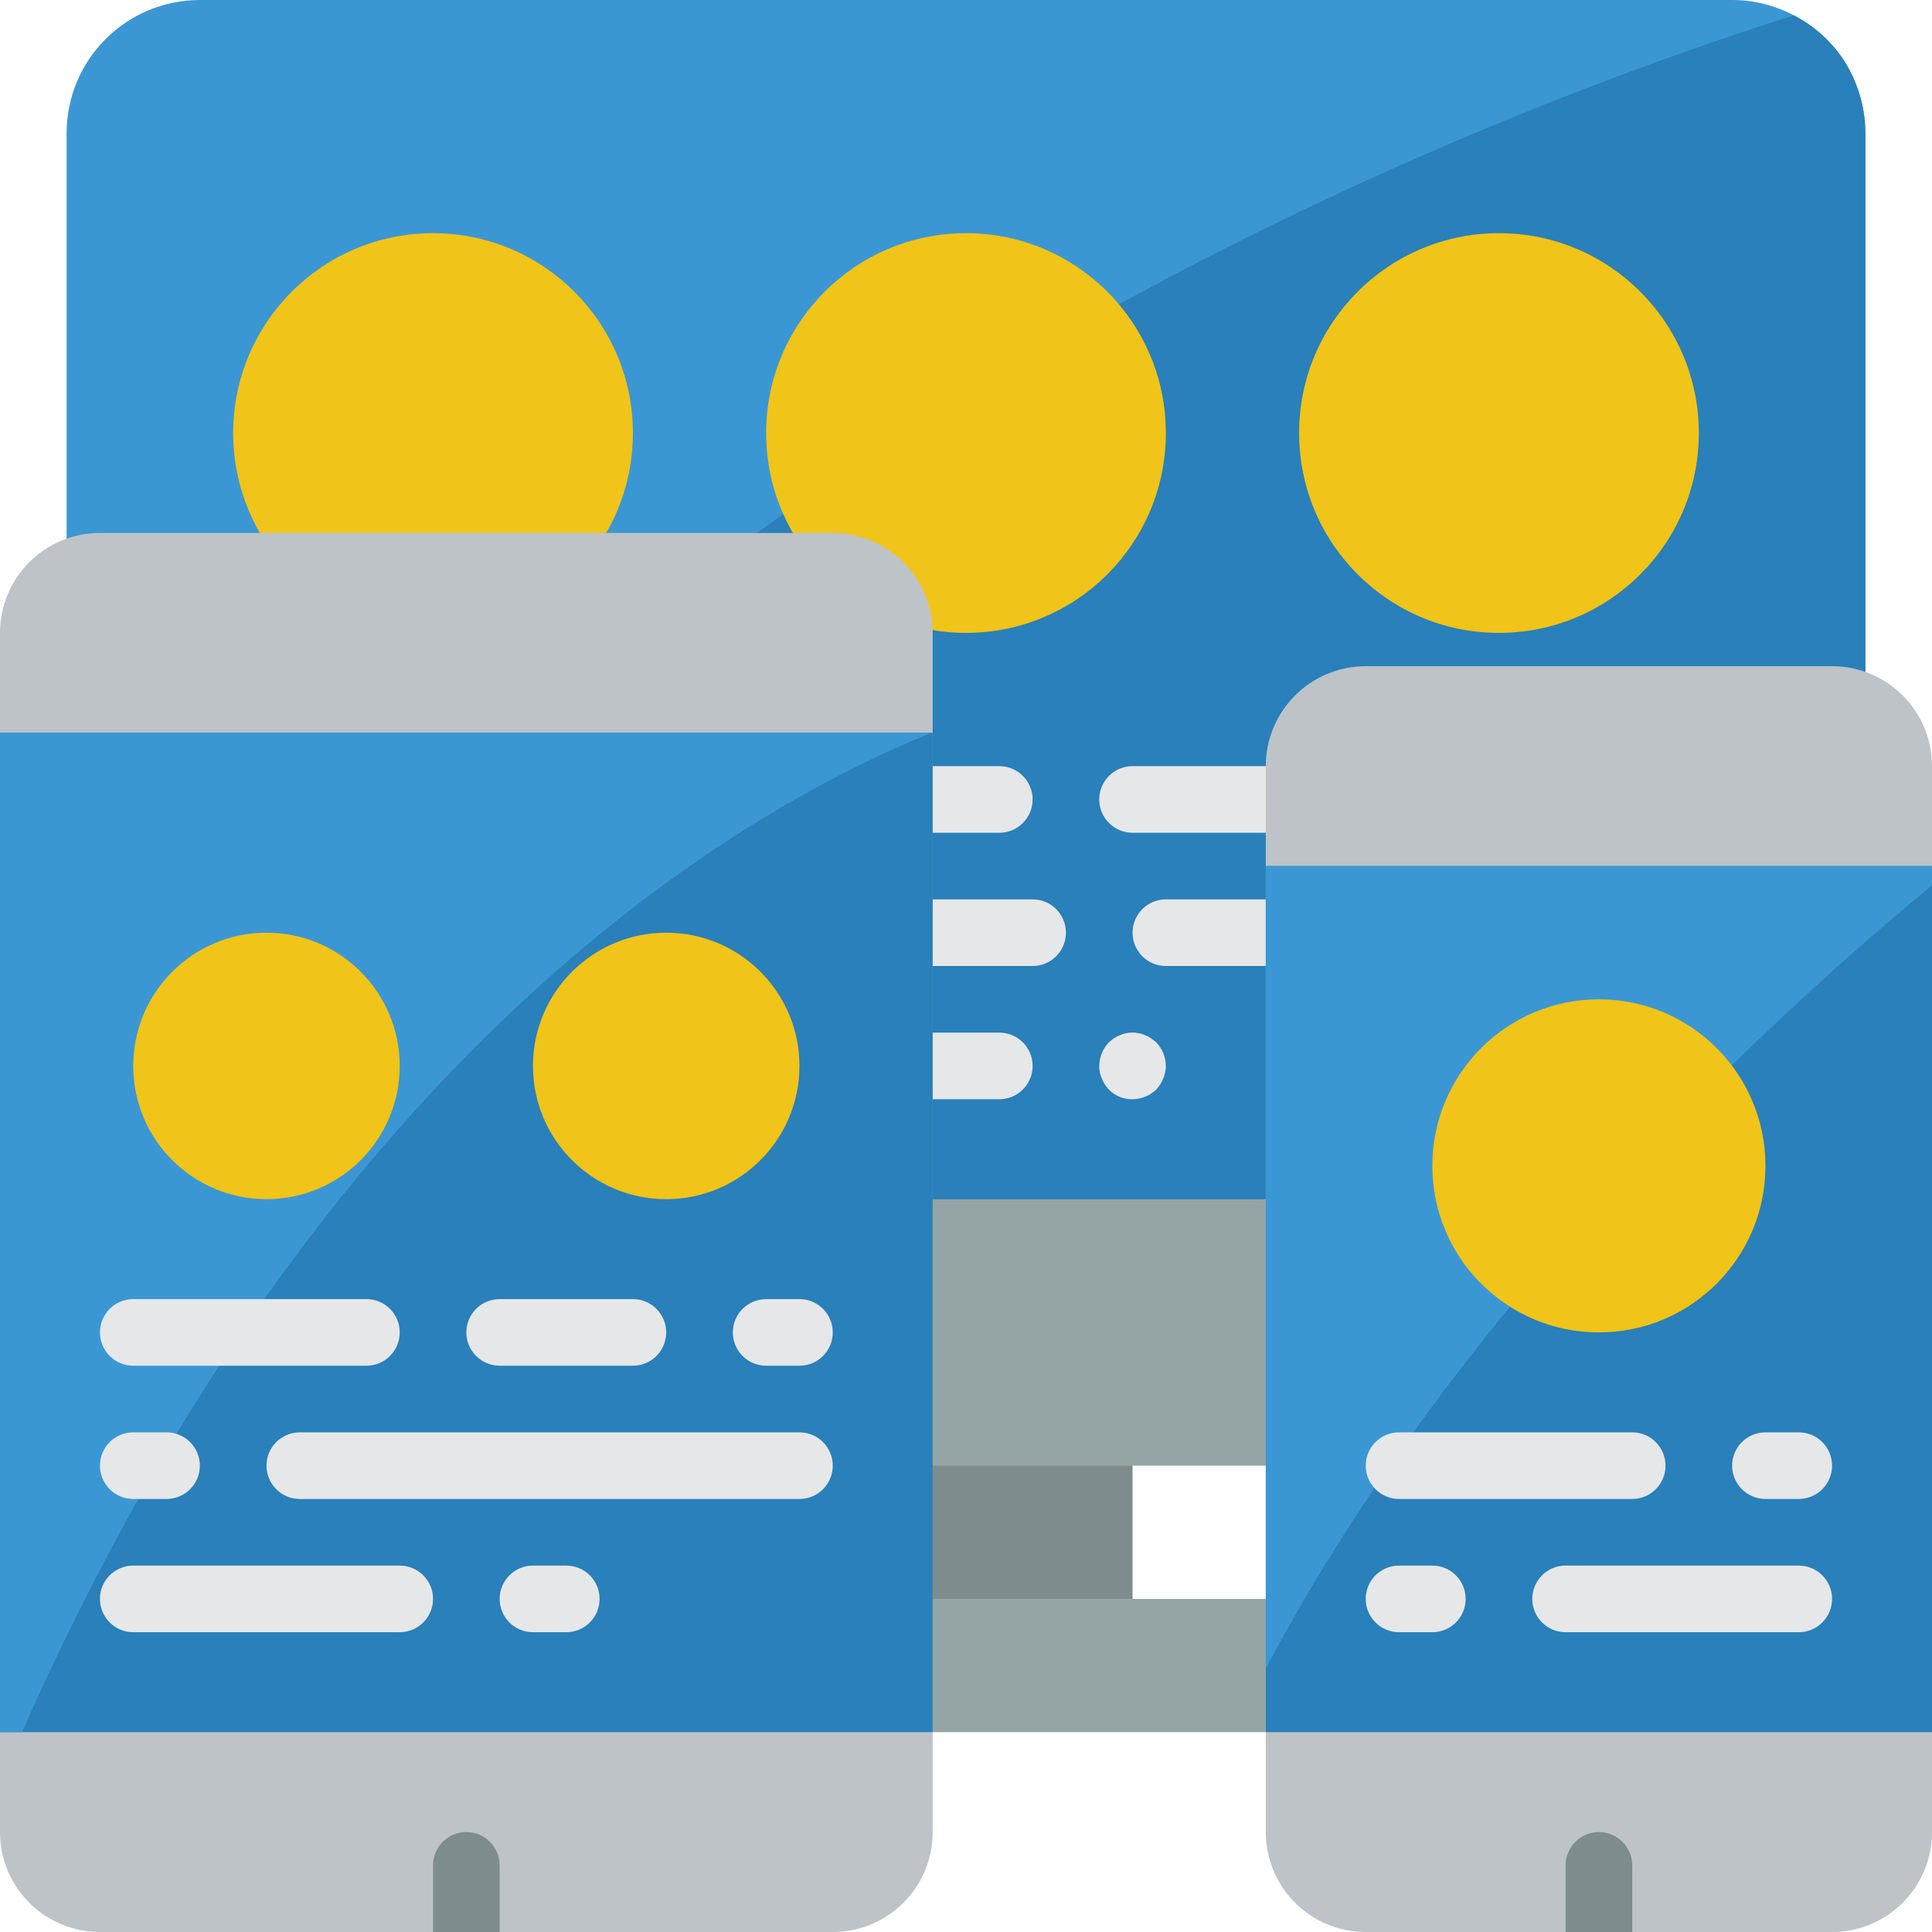 <svg height="512pt" viewBox="0 0 512 512" width="512pt" xmlns="http://www.w3.org/2000/svg"><path d="m220.691 370.758h79.445v70.621h-79.445zm0 0" fill="#7f8c8d"/><path d="m229.516 388.414h123.586v-79.449h-123.586zm0 0" fill="#95a5a5"/><path d="m488.344 15.535c-3.305-4.844-7.766-8.789-12.977-11.473-5.035-2.664-10.641-4.059-16.332-4.062h-406.07c-19.5 0-35.309 15.809-35.309 35.309v282.484h476.688v-282.484c-.027-7.035-2.113-13.91-6-19.773zm0 0" fill="#3b97d3"/><path d="m494.344 35.309v282.484h-464.418c125.617-194.473 349.66-283.277 445.441-313.73 5.211 2.684 9.672 6.629 12.977 11.473 3.887 5.863 5.973 12.738 6 19.773zm0 0" fill="#2980ba"/><path d="m450.207 114.758c0 29.254-23.715 52.965-52.965 52.965-29.254 0-52.965-23.711-52.965-52.965 0-29.25 23.711-52.965 52.965-52.965 29.25 0 52.965 23.715 52.965 52.965zm0 0" fill="#f0c419"/><path d="m308.965 114.758c0 29.254-23.711 52.965-52.965 52.965s-52.965-23.711-52.965-52.965c0-29.25 23.711-52.965 52.965-52.965s52.965 23.715 52.965 52.965zm0 0" fill="#f0c419"/><path d="m167.723 114.758c0 29.254-23.711 52.965-52.965 52.965-29.25 0-52.965-23.711-52.965-52.965 0-29.25 23.715-52.965 52.965-52.965 29.254 0 52.965 23.715 52.965 52.965zm0 0" fill="#f0c419"/><path d="m229.516 459.035h123.586v-35.312h-123.586zm0 0" fill="#95a5a5"/><path d="m304.992 275.156c-.449-.348-.957-.617-1.5-.793-.527-.27-1.098-.449-1.688-.531-1.129-.266-2.305-.266-3.434 0-.551.098-1.086.273-1.586.531-.566.191-1.105.461-1.598.793l-1.316 1.059c-1.617 1.691-2.531 3.93-2.562 6.27-.027 1.156.215 2.305.707 3.352 1.273 3.363 4.527 5.559 8.121 5.473 2.34-.031 4.574-.945 6.27-2.559.797-.844 1.426-1.832 1.852-2.914.453-1.059.695-2.199.707-3.352-.035-2.34-.949-4.578-2.559-6.27-.441-.352-.891-.707-1.414-1.059zm0 0" fill="#e6e7e8"/><path d="m247.172 220.691h17.656c4.875 0 8.828-3.953 8.828-8.828s-3.953-8.828-8.828-8.828h-17.656c-4.875 0-8.828 3.953-8.828 8.828s3.953 8.828 8.828 8.828zm0 0" fill="#e6e7e8"/><path d="m300.137 220.691h35.312c4.875 0 8.828-3.953 8.828-8.828s-3.953-8.828-8.828-8.828h-35.312c-4.875 0-8.828 3.953-8.828 8.828s3.953 8.828 8.828 8.828zm0 0" fill="#e6e7e8"/><path d="m273.656 238.344h-26.484c-4.875 0-8.828 3.953-8.828 8.828s3.953 8.828 8.828 8.828h26.484c4.875 0 8.828-3.953 8.828-8.828s-3.953-8.828-8.828-8.828zm0 0" fill="#e6e7e8"/><path d="m335.449 238.344h-26.484c-4.875 0-8.828 3.953-8.828 8.828s3.953 8.828 8.828 8.828h26.484c4.875 0 8.828-3.953 8.828-8.828s-3.953-8.828-8.828-8.828zm0 0" fill="#e6e7e8"/><path d="m264.828 273.656h-17.656c-4.875 0-8.828 3.949-8.828 8.828 0 4.875 3.953 8.824 8.828 8.824h17.656c4.875 0 8.828-3.949 8.828-8.824 0-4.879-3.953-8.828-8.828-8.828zm0 0" fill="#e6e7e8"/><path d="m361.93 176.551h123.586c14.629 0 26.484 11.859 26.484 26.484v282.48c0 14.629-11.855 26.484-26.484 26.484h-123.586c-14.625 0-26.48-11.855-26.48-26.484v-282.48c0-14.625 11.855-26.484 26.48-26.484zm0 0" fill="#bdc3c7"/><path d="m335.449 229.516v229.52h176.551v-229.52zm0 0" fill="#2980ba"/><path d="m512 229.516v5.121c-37.164 30.543-124.203 108.492-176.551 207.535v-212.656zm0 0" fill="#3b97d3"/><path d="m370.758 397.242h61.793c4.875 0 8.828-3.953 8.828-8.828s-3.953-8.828-8.828-8.828h-61.793c-4.875 0-8.828 3.953-8.828 8.828s3.953 8.828 8.828 8.828zm0 0" fill="#e6e7e8"/><path d="m467.863 397.242h8.828c4.875 0 8.824-3.953 8.824-8.828s-3.949-8.828-8.824-8.828h-8.828c-4.875 0-8.828 3.953-8.828 8.828s3.953 8.828 8.828 8.828zm0 0" fill="#e6e7e8"/><path d="m379.586 414.898h-8.828c-4.875 0-8.828 3.949-8.828 8.824s3.953 8.828 8.828 8.828h8.828c4.875 0 8.828-3.953 8.828-8.828s-3.953-8.824-8.828-8.824zm0 0" fill="#e6e7e8"/><path d="m476.691 414.898h-61.793c-4.879 0-8.828 3.949-8.828 8.824s3.949 8.828 8.828 8.828h61.793c4.875 0 8.824-3.953 8.824-8.828s-3.949-8.824-8.824-8.824zm0 0" fill="#e6e7e8"/><path d="m423.723 264.828c24.379 0 44.141 19.762 44.141 44.137 0 24.379-19.762 44.137-44.141 44.137-24.375 0-44.137-19.758-44.137-44.137 0-24.375 19.762-44.137 44.137-44.137zm0 0" fill="#f0c419"/><path d="m432.551 494.344v17.656h-17.652v-17.656c0-4.875 3.949-8.828 8.824-8.828s8.828 3.953 8.828 8.828zm0 0" fill="#7f8c8d"/><path d="m26.484 141.242h194.207c14.625 0 26.48 11.855 26.48 26.48v317.793c0 14.629-11.855 26.484-26.48 26.484h-194.207c-14.629 0-26.484-11.855-26.484-26.484v-317.793c0-14.625 11.855-26.48 26.484-26.48zm0 0" fill="#bdc3c7"/><path d="m0 194.207h247.172v264.828h-247.172zm0 0" fill="#2980ba"/><path d="m246.82 194.207c-50.23 20.305-160.93 83.684-240.992 264.828h-5.828v-264.828zm0 0" fill="#3b97d3"/><path d="m114.758 512v-17.656c0-4.875 3.953-8.828 8.828-8.828s8.828 3.953 8.828 8.828v17.656zm0 0" fill="#7f8c8d"/><g fill="#e6e7e8"><path d="m97.102 361.93h-61.793c-4.875 0-8.824-3.949-8.824-8.828 0-4.875 3.949-8.824 8.824-8.824h61.793c4.879 0 8.828 3.949 8.828 8.824 0 4.879-3.949 8.828-8.828 8.828zm0 0"/><path d="m211.863 361.93h-8.828c-4.875 0-8.828-3.949-8.828-8.828 0-4.875 3.953-8.824 8.828-8.824h8.828c4.875 0 8.828 3.949 8.828 8.824 0 4.879-3.953 8.828-8.828 8.828zm0 0"/><path d="m167.723 361.93h-35.309c-4.875 0-8.828-3.949-8.828-8.828 0-4.875 3.953-8.824 8.828-8.824h35.309c4.875 0 8.828 3.949 8.828 8.824 0 4.879-3.953 8.828-8.828 8.828zm0 0"/><path d="m44.137 397.242h-8.828c-4.875 0-8.824-3.953-8.824-8.828s3.949-8.828 8.824-8.828h8.828c4.875 0 8.828 3.953 8.828 8.828s-3.953 8.828-8.828 8.828zm0 0"/><path d="m211.863 397.242h-132.414c-4.875 0-8.828-3.953-8.828-8.828s3.953-8.828 8.828-8.828h132.414c4.875 0 8.828 3.953 8.828 8.828s-3.953 8.828-8.828 8.828zm0 0"/><path d="m150.07 432.551h-8.828c-4.875 0-8.828-3.953-8.828-8.828s3.953-8.824 8.828-8.824h8.828c4.875 0 8.828 3.949 8.828 8.824s-3.953 8.828-8.828 8.828zm0 0"/><path d="m105.93 432.551h-70.621c-4.875 0-8.824-3.953-8.824-8.828s3.949-8.824 8.824-8.824h70.621c4.875 0 8.828 3.949 8.828 8.824s-3.953 8.828-8.828 8.828zm0 0"/></g><path d="m105.93 282.484c0 19.5-15.809 35.309-35.309 35.309s-35.312-15.809-35.312-35.309c0-19.504 15.812-35.312 35.312-35.312s35.309 15.809 35.309 35.312zm0 0" fill="#f0c419"/><path d="m211.863 282.484c0 19.5-15.809 35.309-35.312 35.309-19.5 0-35.309-15.809-35.309-35.309 0-19.504 15.809-35.312 35.309-35.312 19.504 0 35.312 15.809 35.312 35.312zm0 0" fill="#f0c419"/></svg>